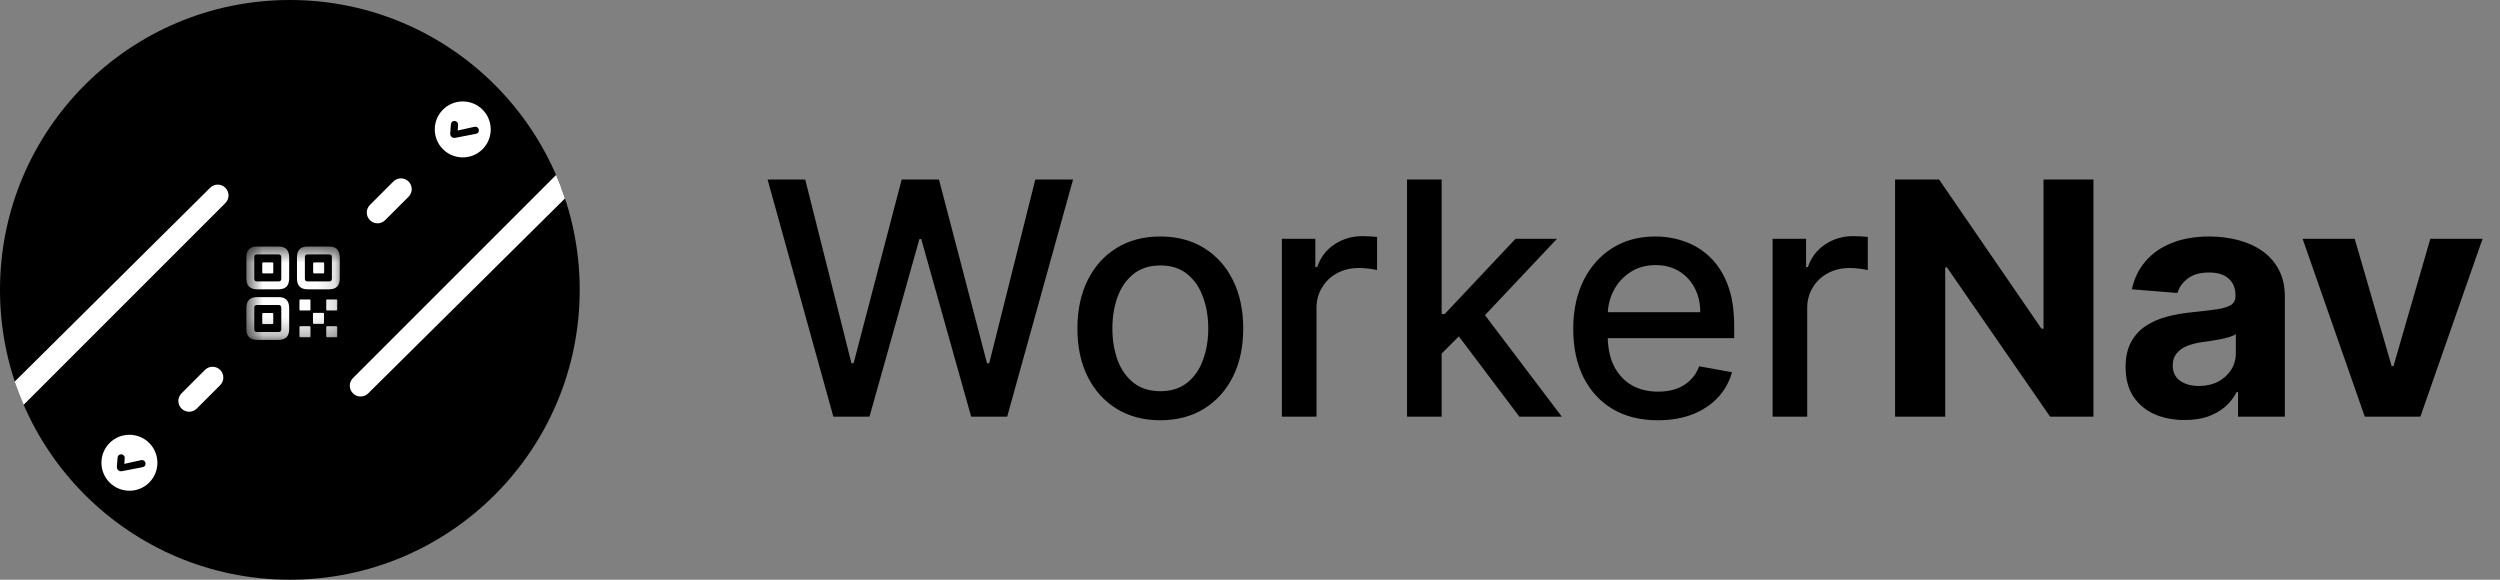 <svg width="138" height="32" viewBox="0 0 138 32" fill="none" xmlns="http://www.w3.org/2000/svg">
<rect x="0" y="0" width="138" height="32" fill="#808080" stroke="none"/>
<path d="M46.001 23L42.371 9.909H44.448L46.999 20.047H47.12L49.773 9.909H51.831L54.484 20.053H54.605L57.149 9.909H59.233L55.596 23H53.608L50.853 13.195H50.751L47.996 23H46.001ZM64.049 23.198C63.129 23.198 62.326 22.987 61.64 22.565C60.953 22.143 60.421 21.553 60.041 20.795C59.662 20.036 59.473 19.15 59.473 18.136C59.473 17.117 59.662 16.227 60.041 15.464C60.421 14.701 60.953 14.109 61.64 13.687C62.326 13.265 63.129 13.054 64.049 13.054C64.97 13.054 65.773 13.265 66.459 13.687C67.145 14.109 67.678 14.701 68.057 15.464C68.436 16.227 68.626 17.117 68.626 18.136C68.626 19.15 68.436 20.036 68.057 20.795C67.678 21.553 67.145 22.143 66.459 22.565C65.773 22.987 64.97 23.198 64.049 23.198ZM64.056 21.594C64.652 21.594 65.147 21.436 65.539 21.121C65.931 20.805 66.221 20.386 66.408 19.861C66.6 19.337 66.696 18.76 66.696 18.129C66.696 17.503 66.6 16.928 66.408 16.403C66.221 15.875 65.931 15.451 65.539 15.131C65.147 14.812 64.652 14.652 64.056 14.652C63.455 14.652 62.956 14.812 62.56 15.131C62.168 15.451 61.876 15.875 61.684 16.403C61.497 16.928 61.403 17.503 61.403 18.129C61.403 18.76 61.497 19.337 61.684 19.861C61.876 20.386 62.168 20.805 62.56 21.121C62.956 21.436 63.455 21.594 64.056 21.594ZM70.759 23V13.182H72.607V14.742H72.709C72.888 14.213 73.203 13.798 73.655 13.495C74.111 13.188 74.627 13.035 75.202 13.035C75.321 13.035 75.462 13.039 75.624 13.048C75.79 13.056 75.92 13.067 76.014 13.079V14.908C75.937 14.886 75.801 14.863 75.605 14.837C75.409 14.807 75.213 14.793 75.016 14.793C74.565 14.793 74.162 14.889 73.808 15.08C73.459 15.268 73.182 15.53 72.978 15.867C72.773 16.199 72.671 16.578 72.671 17.004V23H70.759ZM79.425 19.67L79.413 17.337H79.745L83.657 13.182H85.945L81.484 17.912H81.183L79.425 19.67ZM77.668 23V9.909H79.579V23H77.668ZM83.868 23L80.352 18.334L81.669 16.998L86.214 23H83.868ZM91.514 23.198C90.547 23.198 89.714 22.991 89.015 22.578C88.32 22.16 87.784 21.575 87.404 20.82C87.029 20.062 86.842 19.173 86.842 18.155C86.842 17.149 87.029 16.263 87.404 15.496C87.784 14.729 88.312 14.13 88.99 13.7C89.671 13.269 90.468 13.054 91.38 13.054C91.934 13.054 92.471 13.146 92.991 13.329C93.511 13.512 93.978 13.8 94.391 14.192C94.804 14.584 95.13 15.093 95.369 15.72C95.607 16.342 95.727 17.098 95.727 17.989V18.666H87.922V17.234H93.854C93.854 16.732 93.752 16.286 93.547 15.898C93.343 15.506 93.055 15.197 92.684 14.972C92.318 14.746 91.887 14.633 91.393 14.633C90.856 14.633 90.387 14.765 89.987 15.029C89.59 15.289 89.284 15.63 89.066 16.052C88.853 16.47 88.747 16.923 88.747 17.413V18.532C88.747 19.188 88.862 19.746 89.092 20.207C89.326 20.667 89.652 21.018 90.07 21.261C90.487 21.5 90.975 21.619 91.534 21.619C91.896 21.619 92.226 21.568 92.524 21.466C92.823 21.359 93.08 21.202 93.298 20.993C93.515 20.784 93.681 20.526 93.796 20.22L95.605 20.546C95.46 21.078 95.201 21.545 94.826 21.945C94.455 22.342 93.988 22.651 93.426 22.872C92.867 23.09 92.23 23.198 91.514 23.198ZM97.847 23V13.182H99.695V14.742H99.797C99.976 14.213 100.291 13.798 100.743 13.495C101.199 13.188 101.714 13.035 102.29 13.035C102.409 13.035 102.55 13.039 102.712 13.048C102.878 13.056 103.008 13.067 103.102 13.079V14.908C103.025 14.886 102.888 14.863 102.692 14.837C102.496 14.807 102.3 14.793 102.104 14.793C101.653 14.793 101.25 14.889 100.896 15.08C100.547 15.268 100.27 15.53 100.065 15.867C99.861 16.199 99.758 16.578 99.758 17.004V23H97.847ZM115.558 9.909V23H113.167L107.472 14.761H107.376V23H104.608V9.909H107.037L112.688 18.142H112.803V9.909H115.558ZM120.593 23.185C119.967 23.185 119.409 23.077 118.919 22.859C118.429 22.638 118.041 22.312 117.755 21.881C117.474 21.447 117.333 20.905 117.333 20.258C117.333 19.712 117.434 19.254 117.634 18.884C117.834 18.513 118.107 18.215 118.452 17.989C118.797 17.763 119.189 17.592 119.628 17.477C120.071 17.362 120.536 17.281 121.022 17.234C121.593 17.175 122.053 17.119 122.402 17.068C122.752 17.013 123.005 16.932 123.163 16.825C123.321 16.719 123.4 16.561 123.4 16.352V16.314C123.4 15.909 123.272 15.596 123.016 15.374C122.765 15.153 122.407 15.042 121.942 15.042C121.452 15.042 121.062 15.151 120.772 15.368C120.483 15.581 120.291 15.849 120.197 16.173L117.679 15.969C117.806 15.372 118.058 14.857 118.433 14.422C118.808 13.983 119.292 13.646 119.884 13.412C120.48 13.173 121.171 13.054 121.955 13.054C122.5 13.054 123.022 13.118 123.521 13.246C124.024 13.374 124.469 13.572 124.857 13.84C125.249 14.109 125.558 14.454 125.784 14.876C126.01 15.293 126.123 15.794 126.123 16.378V23H123.54V21.639H123.463C123.306 21.945 123.095 22.216 122.831 22.45C122.566 22.68 122.249 22.861 121.878 22.994C121.507 23.121 121.079 23.185 120.593 23.185ZM121.373 21.306C121.774 21.306 122.127 21.227 122.434 21.07C122.741 20.908 122.982 20.69 123.157 20.418C123.331 20.145 123.419 19.836 123.419 19.491V18.449C123.333 18.504 123.216 18.555 123.067 18.602C122.922 18.645 122.758 18.685 122.575 18.724C122.392 18.758 122.208 18.79 122.025 18.82C121.842 18.845 121.676 18.869 121.527 18.89C121.207 18.937 120.928 19.011 120.689 19.114C120.451 19.216 120.265 19.354 120.133 19.529C120.001 19.7 119.935 19.913 119.935 20.168C119.935 20.539 120.069 20.822 120.338 21.018C120.61 21.21 120.956 21.306 121.373 21.306ZM137.037 13.182L133.604 23H130.536L127.104 13.182H129.98L132.019 20.207H132.121L134.154 13.182H137.037Z" fill="black"/>
<g clip-path="url(#clip0_869_279)">
<path d="M16 32C24.837 32 32 24.837 32 16C32 7.163 24.837 0 16 0C7.163 0 0 7.163 0 16C0 24.837 7.163 32 16 32Z" fill="black"/>
<path d="M26.637 8.236C26.035 8.839 25.053 8.838 24.451 8.236C23.85 7.634 23.849 6.653 24.451 6.051C25.053 5.449 26.035 5.45 26.636 6.051C27.238 6.653 27.239 7.634 26.637 8.236ZM26.169 7.004L25.264 7.205L25.284 6.893C25.288 6.831 25.273 6.78 25.228 6.736C25.151 6.659 25.025 6.655 24.947 6.733C24.911 6.769 24.893 6.807 24.888 6.874L24.853 7.345C24.848 7.424 24.865 7.495 24.919 7.549C24.972 7.602 25.049 7.621 25.125 7.609L26.262 7.389C26.317 7.38 26.356 7.357 26.384 7.329C26.461 7.252 26.451 7.126 26.374 7.049C26.322 6.997 26.256 6.985 26.169 7.004Z" fill="white"/>
<path d="M22.553 10.859C22.785 10.627 22.785 10.251 22.553 10.02C22.321 9.788 21.945 9.788 21.713 10.02L20.42 11.313C20.188 11.545 20.188 11.921 20.42 12.153C20.652 12.385 21.028 12.385 21.26 12.153L22.553 10.859Z" fill="white"/>
<path d="M12.154 21.261C12.386 21.029 12.386 20.652 12.154 20.42C11.921 20.188 11.545 20.188 11.313 20.42L10.02 21.713C9.788 21.945 9.788 22.322 10.02 22.554C10.252 22.786 10.629 22.786 10.861 22.554L12.154 21.261Z" fill="white"/>
<path d="M30.695 9.658L30.812 9.938L30.937 10.251L31.187 10.954L20.324 21.714C20.091 21.945 19.715 21.944 19.483 21.712C19.251 21.479 19.251 21.102 19.483 20.87L30.695 9.658Z" fill="white"/>
<path d="M11.601 10.364C11.834 10.133 12.21 10.134 12.441 10.366C12.674 10.598 12.674 10.975 12.441 11.208L1.306 22.344L1.188 22.063L1.062 21.751L0.875 21.251L0.812 21.063L11.601 10.364Z" fill="white"/>
<mask id="mask0_869_279" style="mask-type:luminance" maskUnits="userSpaceOnUse" x="13" y="13" width="6" height="6">
<path d="M18.872 13.6H13.6V18.761H18.872V13.6Z" fill="white"/>
</mask>
<g mask="url(#mask0_869_279)">
<path d="M14.194 15.97H15.369C15.767 15.97 15.963 15.774 15.963 15.365V14.21C15.963 13.8 15.767 13.607 15.369 13.607H14.194C13.796 13.607 13.6 13.8 13.6 14.21V15.365C13.6 15.774 13.796 15.97 14.194 15.97ZM14.184 15.534C14.084 15.534 14.036 15.484 14.036 15.379V14.196C14.036 14.093 14.084 14.044 14.184 14.044H15.377C15.477 14.044 15.527 14.093 15.527 14.196V15.379C15.527 15.484 15.477 15.534 15.377 15.534H14.184ZM14.533 15.092H15.026C15.067 15.092 15.084 15.074 15.084 15.025V14.547C15.084 14.501 15.067 14.483 15.026 14.483H14.533C14.491 14.483 14.476 14.501 14.476 14.547V15.025C14.476 15.074 14.491 15.092 14.533 15.092ZM16.989 15.97H18.162C18.56 15.97 18.756 15.774 18.756 15.365V14.21C18.756 13.8 18.56 13.607 18.162 13.607H16.989C16.589 13.607 16.393 13.8 16.393 14.21V15.365C16.393 15.774 16.589 15.97 16.989 15.97ZM16.979 15.534C16.877 15.534 16.829 15.484 16.829 15.379V14.196C16.829 14.093 16.877 14.044 16.979 14.044H18.172C18.272 14.044 18.32 14.093 18.32 14.196V15.379C18.32 15.484 18.272 15.534 18.172 15.534H16.979ZM17.341 15.092H17.833C17.877 15.092 17.894 15.074 17.894 15.025V14.547C17.894 14.501 17.877 14.483 17.833 14.483H17.341C17.3 14.483 17.286 14.501 17.286 14.547V15.025C17.286 15.074 17.3 15.092 17.341 15.092ZM14.194 18.763H15.369C15.767 18.763 15.963 18.57 15.963 18.16V17.003C15.963 16.596 15.767 16.4 15.369 16.4H14.194C13.796 16.4 13.6 16.596 13.6 17.003V18.16C13.6 18.57 13.796 18.763 14.194 18.763ZM14.184 18.327C14.084 18.327 14.036 18.277 14.036 18.175V16.991C14.036 16.886 14.084 16.837 14.184 16.837H15.377C15.477 16.837 15.527 16.886 15.527 16.991V18.175C15.527 18.277 15.477 18.327 15.377 18.327H14.184ZM14.533 17.887H15.026C15.067 17.887 15.084 17.87 15.084 17.818V17.342C15.084 17.296 15.067 17.279 15.026 17.279H14.533C14.491 17.279 14.476 17.296 14.476 17.342V17.818C14.476 17.87 14.491 17.887 14.533 17.887ZM16.587 17.138H17.08C17.121 17.138 17.138 17.121 17.138 17.072V16.594C17.138 16.547 17.121 16.53 17.08 16.53H16.587C16.545 16.53 16.53 16.547 16.53 16.594V17.072C16.53 17.121 16.545 17.138 16.587 17.138ZM18.066 17.138H18.558C18.599 17.138 18.616 17.121 18.616 17.072V16.594C18.616 16.547 18.599 16.53 18.558 16.53H18.066C18.023 16.53 18.009 16.547 18.009 16.594V17.072C18.009 17.121 18.023 17.138 18.066 17.138ZM17.334 17.878H17.826C17.867 17.878 17.885 17.861 17.885 17.81V17.334C17.885 17.288 17.867 17.27 17.826 17.27H17.334C17.291 17.27 17.276 17.288 17.276 17.334V17.81C17.276 17.861 17.291 17.878 17.334 17.878ZM16.587 18.616H17.08C17.121 18.616 17.138 18.599 17.138 18.55V18.072C17.138 18.026 17.121 18.008 17.08 18.008H16.587C16.545 18.008 16.53 18.026 16.53 18.072V18.55C16.53 18.599 16.545 18.616 16.587 18.616ZM18.066 18.616H18.558C18.599 18.616 18.616 18.599 18.616 18.55V18.072C18.616 18.026 18.599 18.008 18.558 18.008H18.066C18.023 18.008 18.009 18.026 18.009 18.072V18.55C18.009 18.599 18.023 18.616 18.066 18.616Z" fill="white"/>
</g>
</g>
<path d="M8.237 26.637C7.635 27.239 6.654 27.238 6.051 26.636C5.45 26.035 5.449 25.053 6.051 24.451C6.654 23.849 7.635 23.85 8.236 24.451C8.838 25.053 8.839 26.035 8.237 26.637ZM7.769 25.404L6.864 25.606L6.884 25.294C6.888 25.232 6.873 25.18 6.829 25.137C6.752 25.059 6.625 25.055 6.548 25.133C6.512 25.169 6.493 25.207 6.489 25.275L6.453 25.746C6.448 25.825 6.466 25.896 6.519 25.95C6.572 26.003 6.65 26.022 6.726 26.01L7.862 25.79C7.917 25.781 7.956 25.758 7.984 25.73C8.061 25.653 8.051 25.527 7.974 25.45C7.922 25.398 7.856 25.386 7.769 25.404Z" fill="white"/>
<defs>
<clipPath id="clip0_869_279">
<rect width="32" height="32" fill="white"/>
</clipPath>
</defs>
</svg>
